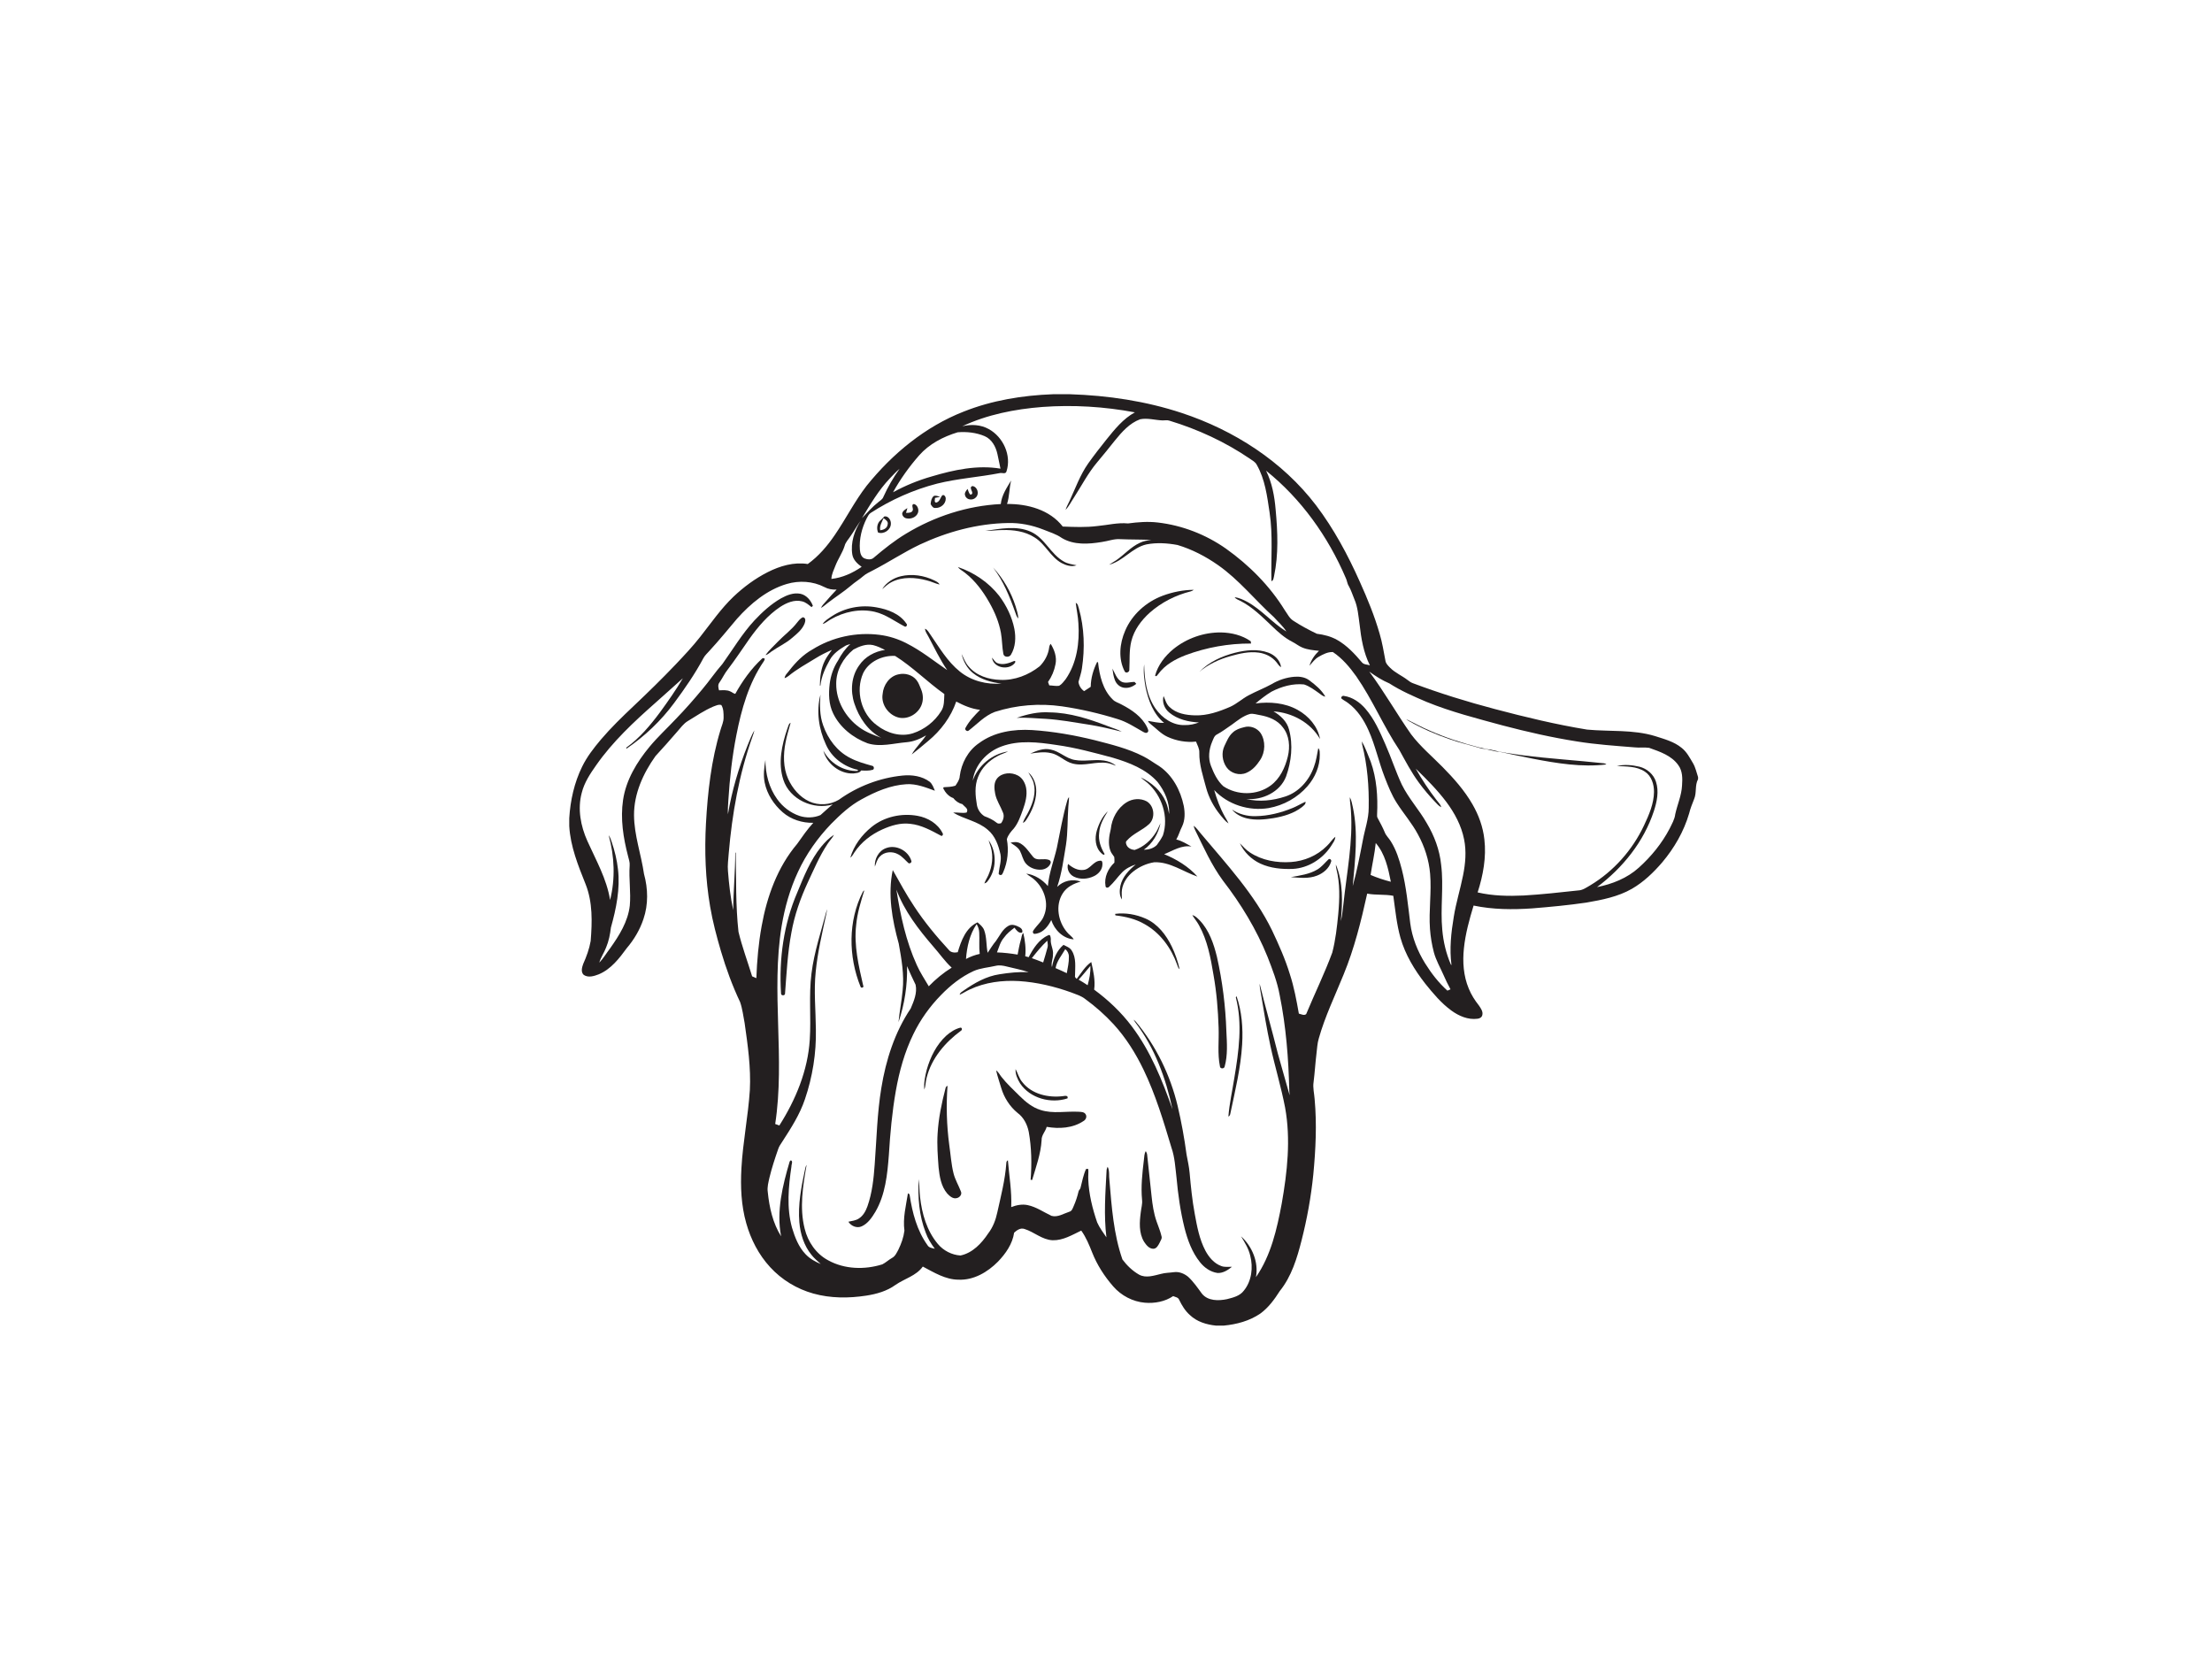 <?xml version="1.0" encoding="utf-8"?>
<!-- Generator: Adobe Illustrator 17.0.0, SVG Export Plug-In . SVG Version: 6.00 Build 0)  -->
<!DOCTYPE svg PUBLIC "-//W3C//DTD SVG 1.1//EN" "http://www.w3.org/Graphics/SVG/1.1/DTD/svg11.dtd">
<svg version="1.1" id="Layer_1" xmlns="http://www.w3.org/2000/svg" xmlns:xlink="http://www.w3.org/1999/xlink" x="0px" y="0px"
	 width="800px" height="600px" viewBox="0 0 800 600" enable-background="new 0 0 800 600" xml:space="preserve">
<g id="_x23_231f20ff">
	<path fill="#231F20" d="M380.793,142.58h6.232c13.682,0.441,27.378,2.483,40.401,6.784c18.86,6.238,36.402,17.469,48.529,33.371
		c6.434,8.495,11.503,17.94,15.838,27.655c2.759,6.12,5.325,12.349,7.171,18.813c0.953,3.18,1.469,6.467,2.092,9.725
		c0.138,1.071,0.977,1.836,1.691,2.573c1.829,1.846,4.278,2.853,6.316,4.426c0.586,0.448,1.186,0.893,1.886,1.149
		c9.721,3.658,19.658,6.72,29.699,9.368c11.018,2.914,22.11,5.592,33.361,7.427c8.189,0.765,16.626-0.081,24.593,2.355
		c3.318,1.078,6.834,1.977,9.583,4.248c1.859,1.452,2.947,3.591,4.126,5.578c0.903,1.543,1.253,3.308,1.816,4.985v0.761
		c-1.223,2.243-0.438,4.881-1.425,7.192c-0.667,1.718-1.381,3.422-1.809,5.221c-1.91,6.504-5.366,12.5-9.725,17.667
		c-3.163,3.688-6.733,7.117-10.961,9.566c-5.029,2.887-10.823,4.012-16.471,4.989c-6.481,0.947-13.009,1.566-19.537,2.092
		c-7.09,0.495-14.279,0.448-21.258-1.017c-1.533,5.056-2.951,10.183-3.496,15.451c-0.519,4.894-0.172,9.987,1.745,14.565
		c0.899,2.227,2.2,4.261,3.688,6.137c0.691,1.031,1.6,2.247,1.192,3.56c-0.212,0.771-1.011,1.165-1.752,1.226
		c-3.389,0.435-6.696-0.997-9.384-2.951c-3.682-2.678-6.626-6.201-9.455-9.725c-3.907-4.992-7.276-10.536-9.004-16.674
		c-1.378-4.938-1.849-10.061-2.57-15.117c-3.122-0.606-6.316-0.185-9.442-0.792c-2.196,9.937-4.655,19.87-8.546,29.302
		c-3.092,7.653-6.723,15.121-8.963,23.09c-0.536,1.765-0.6,3.621-0.829,5.44c-0.418,3.429-0.616,6.882-1.048,10.311
		c-0.327,2.085,0.243,4.153,0.381,6.228c0.825,9.068,0.381,18.203-0.488,27.247c-0.815,8.03-2.25,15.993-4.244,23.811
		c-1.637,6.447-3.635,13.049-7.879,18.307c-1.937,3.032-4.099,6.013-7.043,8.148c-3.87,2.654-8.579,3.911-13.211,4.349h-2.846
		c-3.405-0.35-6.892-1.401-9.411-3.823c-1.731-1.516-2.91-3.513-3.904-5.558c-0.347-0.872-1.401-0.943-2.146-1.287
		c-2.974,2.011-6.68,2.685-10.213,2.392c-4.392-0.371-8.559-2.57-11.446-5.881c-3.183-3.645-5.851-7.771-7.629-12.281
		c-1.091-2.745-2.213-5.511-3.951-7.922c-3.277,1.556-6.582,3.597-10.344,3.49c-3.803-0.155-6.683-2.998-10.186-4.079
		c-1.435-0.502-2.739,0.428-3.746,1.341c-0.589,4.072-3.055,7.582-5.848,10.482c-3.736,3.783-8.771,6.757-14.248,6.518
		c-4.749-0.013-8.872-2.611-12.931-4.743c-2.395,3.368-6.642,4.369-9.893,6.639c-3.085,2.237-6.834,3.298-10.553,3.87
		c-6.343,0.977-12.928,0.987-19.143-0.751c-5.959-1.651-11.442-4.982-15.623-9.543c-4.143-4.49-7.01-10.061-8.653-15.922
		c-1.829-6.43-2.109-13.191-1.741-19.83c0.522-9.489,2.435-18.836,3.055-28.315c0.411-8.118-0.755-16.202-1.893-24.215
		c-0.495-2.54-0.785-5.147-1.637-7.596c-2.806-5.925-5.059-12.103-6.922-18.388c-1.556-5.309-2.988-10.668-3.914-16.128
		c-1.708-9.917-2.061-20.032-1.512-30.066c0.633-11.382,1.903-22.824,5.238-33.765c0.428-1.523,1.179-2.988,1.142-4.601
		c0-1.509-0.003-3.139-0.812-4.47c-1.021-0.33-2.038,0.256-2.981,0.579c-3.19,1.378-6.083,3.338-9.037,5.144
		c-1.674,0.96-2.755,2.597-4.025,3.998c-2.536,2.964-5.147,5.868-7.781,8.744c-4.44,6.228-7.805,13.608-7.757,21.389
		c0.054,7.235,2.573,14.124,3.608,21.228c1.469,5.312,1.603,11.058-0.199,16.31c-1.28,3.867-3.395,7.424-6.029,10.523
		c-2.732,3.736-5.74,7.643-10.142,9.475c-1.688,0.653-3.783,1.32-5.423,0.209c-1.115-1.014-0.653-2.705-0.209-3.934
		c1.192-2.674,2.22-5.457,2.718-8.347c0.549-6.848,0.751-13.999-1.826-20.5c-2.705-6.767-5.504-13.672-5.922-21.036v-2.867
		c0.391-6.417,1.812-12.834,4.655-18.621c1.741-3.581,4.21-6.74,6.757-9.775c3.655-4.305,7.724-8.236,11.82-12.113
		c5.191-4.911,10.311-9.9,15.239-15.074c3.062-3.244,6.137-6.484,8.886-9.997c3.904-4.938,7.485-10.176,12.056-14.541
		c3.688-3.49,7.815-6.548,12.345-8.849c4.443-2.247,9.492-3.746,14.504-2.944c3.917-2.819,7.087-6.541,9.785-10.513
		c3.995-5.827,7.171-12.197,11.506-17.795c9.3-11.557,21.164-21.362,35.065-26.809C358.757,144.79,369.791,142.988,380.793,142.58
		 M348.011,154.171c3.2-0.795,6.723-0.603,9.637,1.034c5.164,2.86,8.222,9.489,6.383,15.208c-0.286,1.246-1.624,0.458-2.472,0.694
		c-7.515,1.455-15.202,1.95-22.642,3.803c-8.532,2.2-16.68,5.827-24.067,10.624c-0.704,0.472-1.031,1.293-1.432,2.001
		c-1.735,3.476-2.732,7.407-2.425,11.304c0.104,1.179,0.448,2.59,1.644,3.112c1.091,0.455,2.563,0.589,3.459-0.327
		c3.678-3.119,7.461-6.141,11.604-8.623c10.324-6.252,22.174-10.102,34.25-10.705c0.31-3.16,2.149-5.874,3.746-8.525
		c-0.711,2.799-0.586,5.75-1.485,8.505c7.384-0.088,15.447,2.082,20.15,8.158c4.16,0.165,8.337,0.337,12.483-0.182
		c3.709-0.33,7.384-1.307,11.133-0.943c3.557-0.478,7.168-0.761,10.752-0.337c8.842,1.024,17.394,4.345,24.67,9.462
		c8.394,5.976,15.821,13.44,21.248,22.231c0.973,1.344,1.691,2.984,3.166,3.874c2.685,1.755,5.534,3.261,8.414,4.665
		c2.543,0.323,5.09,0.943,7.343,2.216c3.56,2.004,6.376,5.046,8.99,8.131c0.687,0.856,1.92,0.748,2.883,1.071
		c-2.314-4.615-3.17-9.778-3.732-14.858c-0.435-3.065-0.643-6.235-1.903-9.101c-0.66-1.566-1.149-3.213-1.991-4.696
		c-0.593-0.896-0.62-2.008-1.105-2.951c-6.376-14.932-16.104-28.598-28.817-38.784c2.169,4.379,3.062,9.256,3.463,14.093
		c0.744,8.013,1.098,16.192-0.586,24.114c-0.178,0.65-0.168,1.502-0.94,1.755c-0.195-8.273,0.589-16.599-0.66-24.822
		c-0.879-5.885-1.634-12.008-4.638-17.26c-0.509-1.041-1.587-1.563-2.486-2.206c-8.913-6.07-18.806-10.644-29.12-13.767
		c-0.805-0.276-1.651-0.061-2.472-0.088c-2.691-0.098-5.4-0.953-8.088-0.421c-3.86,1.411-6.653,4.628-9.179,7.73
		c-2.058,2.648-4.211,5.221-6.353,7.801c-3.314,3.924-5.669,8.519-8.441,12.817c-1.004,1.485-1.782,3.143-3.018,4.456
		c0.31-1.112,0.916-2.102,1.388-3.146c2.149-4.621,3.86-9.502,6.818-13.699c2.099-2.941,4.312-5.797,6.572-8.61
		c2.981-3.695,6.053-7.538,10.297-9.849c-11.018-2.068-22.302-2.769-33.485-1.944C367.039,147.966,357.069,149.92,348.011,154.171
		 M332.412,164.697c-3.591,4.103-6.794,8.569-9.435,13.342c4.433-2.425,9.128-4.352,13.992-5.73
		c8.013-2.381,16.495-4.224,24.866-2.816c-0.408-1.755-0.68-3.54-1.108-5.292c-0.583-2.641-2.008-5.332-4.601-6.457
		c-3.052-1.3-6.477-1.667-9.765-1.401C341.133,157.92,336.067,160.55,332.412,164.697 M321.842,173.003
		c-4.069,4.271-7.084,9.388-10.112,14.41c1.92-1.991,3.739-4.103,5.932-5.81c0.674-0.566,1.526-1.021,1.826-1.907
		c1.61-3.571,3.584-6.976,5.858-10.166C324.092,170.598,322.974,171.811,321.842,173.003 M307.651,193.827
		c-0.748,1.203-1.846,2.223-2.193,3.635c-0.795,2.489-2.344,4.638-3.291,7.067c-0.6,1.573-1.428,3.133-1.485,4.847
		c3.968-0.424,7.683-2.136,10.947-4.372c-1.546-1.112-3.062-2.506-3.385-4.487c-0.664-4.248,0.761-8.579,3.015-12.153
		C309.938,190.105,308.918,192.048,307.651,193.827 M332.651,196.959c-5.831,2.786-11.23,6.37-16.967,9.337
		c-1.213,0.637-2.496,1.182-3.527,2.109c-1.391,1.219-3.001,2.159-4.386,3.385c-2.624,2.237-5.558,4.076-8.283,6.181
		c-0.849,0.643-1.63,1.381-2.563,1.907c0.36-0.933,1.128-1.6,1.758-2.344c1.27-1.459,2.553-2.907,3.897-4.301
		c-1.536,0.074-3.089-0.179-4.446-0.926c-4.16-2.136-9.125-2.425-13.581-1.108c-7.185,2.122-13.123,7.107-18.028,12.611
		c-3.274,3.891-6.501,7.825-9.944,11.57c-0.741,0.842-1.607,1.597-2.152,2.594c-3.055,5.72-6.754,11.065-10.614,16.269
		c-4.756,6.454-10.658,12.025-17.273,16.552c-0.007-0.101-0.02-0.303-0.03-0.404c4.82-3.453,8.664-8.054,12.18-12.776
		c2.914-4.002,5.77-8.057,8.28-12.325c-3.338,2.944-6.602,5.982-9.957,8.913c-7.757,6.861-15.417,13.992-21.383,22.521
		c-2.173,3.085-4.322,6.306-5.238,10.018c-1.566,5.807-0.394,12.005,2.031,17.405c3.116,6.949,7.013,13.72,8.216,21.346
		c1.94-7.663,1.6-15.811-0.502-23.404c0.559,0.748,0.825,1.654,1.125,2.526c1.071,3.153,1.856,6.41,2.23,9.721
		c0.842,7.131-0.633,14.282-2.55,21.12c-0.29,2.466-0.775,4.925-1.745,7.225c-0.697,1.876-1.91,3.523-2.456,5.464
		c1.509-1.56,2.597-3.463,3.914-5.174c3.288-4.635,6.471-9.684,7.117-15.454c0.441-4.82-0.391-9.654-0.047-14.477
		c0.115-1.176-0.32-2.29-0.586-3.412c-1.721-6.602-2.819-13.521-1.799-20.332c1.071-7.232,4.992-13.689,9.586-19.237
		c2.957-3.564,6.376-6.703,9.539-10.078c3.328-3.426,6.481-7.016,9.529-10.695c2.533-2.974,4.699-6.238,7.286-9.165
		c3.789-5.288,7.128-10.937,11.564-15.73c2.846-3.035,5.962-5.885,9.583-7.97c2.125-1.176,4.588-2.179,7.057-1.671
		c2.179,0.458,3.749,2.355,4.504,4.355c-0.121,0.118-0.364,0.354-0.485,0.472c-1.044-0.835-2.082-1.779-3.426-2.088
		c-2.786-0.724-5.602,0.515-7.909,2.004c-4.483,2.991-8.01,7.178-11.122,11.53c-2.594,3.685-5.063,7.464-7.801,11.052
		c-1.189,1.462-1.947,3.2-3.032,4.733c-0.664,0.815-0.438,1.93-0.165,2.856c1.351-0.017,2.789-0.222,4.056,0.391
		c0.63,0.236,1.142,0.781,1.816,0.889c2.604-4.665,5.736-9.091,9.671-12.733c0.276-0.357,0.707-0.155,1.011,0.047
		c-0.054,0.337-0.179,0.643-0.374,0.923c-5.443,7.902-8.071,17.324-9.9,26.637c-1.539,7.798-2.422,15.714-2.914,23.643
		c-0.098,1.674-0.246,3.348-0.148,5.026c1.438-8.532,3.911-16.886,7.104-24.923c0.775-1.816,1.435-3.692,2.435-5.396
		c-0.138,0.812-0.431,1.587-0.707,2.361c-4.803,13.541-7.333,27.789-8.542,42.078c-0.141,2.139-0.482,4.281-0.28,6.427
		c0.374,4.736,0.899,9.475,1.9,14.124c0.04-6.929,0.738-13.837,0.738-20.766l0.168-0.03c0.202,9.546-0.051,19.122,1,28.628
		c1.314,5.46,3.291,10.742,4.935,16.111c0.512,0.212,1.021,0.435,1.529,0.664c0.226-6.309,0.781-12.618,1.913-18.833
		c1.913-10.701,5.743-21.349,12.847-29.733c1.856-2.604,3.655-5.265,5.837-7.619c-3.985,0.091-8.044-1.189-11.072-3.816
		c-3.193-2.786-5.659-6.528-6.511-10.712c-0.556-2.715-0.195-5.507,0.259-8.209c0,4.995,1.293,10.061,4.241,14.147
		c1.977,2.789,4.827,4.985,8.071,6.087c2.452,0.798,5.234,0.734,7.602-0.293c1.492-1.277,2.883-2.671,4.45-3.864
		c-7.01,2.125-15.582-1.785-17.876-8.906c-1.987-6.056-0.569-12.594,1.438-18.455c0.344-0.738,0.384-1.765,1.196-2.166
		c-0.63,2.375-1.415,4.712-1.843,7.138c-0.849,4.359-0.889,9.054,0.95,13.177c1.563,3.439,4.173,6.548,7.656,8.145
		c3.365,1.566,7.478,1.277,10.654-0.603c6.764-4.847,14.794-7.943,23.08-8.765c3.382-0.333,7.02,0.175,9.802,2.253
		c0.97,0.825,1.391,2.099,1.873,3.24c-3.304-1.196-6.703-2.58-10.29-2.361c-5.773,0.344-11.203,2.688-16.205,5.453
		c-4.18,2.247-7.683,5.521-11.001,8.869c-4.908,5.1-9.054,10.967-12.025,17.401c-2.887,6.201-4.77,12.84-5.901,19.577
		c-3.894,23.714,1.304,47.848-2.331,71.582c0.495,0.185,0.994,0.374,1.499,0.549c5.932-9.32,10.317-19.917,11.005-31.04
		c0.522-7.97-0.394-15.986,0.62-23.929c0.977-7.953,3.604-15.559,5.618-23.279c-0.047,0.569-0.128,1.138-0.249,1.701
		c-1.489,6.919-3.143,13.831-3.837,20.891c-0.724,6.959,0.003,13.949,0.057,20.921c0.178,8.549-1.199,17.132-3.955,25.226
		c-1.863,5.558-5.063,10.509-8.222,15.4c-0.559,0.849-1.162,1.691-1.469,2.674c-1.169,3.375-2.297,6.77-3.133,10.247
		c-0.374,1.715-0.886,3.463-0.62,5.238c0.559,5.568,1.816,11.247,4.827,16.04c-1.779-9.118,0.539-18.368,3.102-27.095
		c0.101-0.104,0.303-0.31,0.404-0.414c0.899,0.323,0.182,1.529,0.229,2.227c-1.071,7.309-1.805,14.922,0.202,22.144
		c1.037,3.439,2.365,6.942,4.891,9.583c1.516,1.62,3.486,2.722,5.517,3.564c-1.162-1.064-2.392-2.065-3.362-3.314
		c-2.708-3.311-4.032-7.555-4.386-11.773c-0.542-6.353,0.67-12.679,1.994-18.863c0.165-0.653,0.243-1.351,0.63-1.917
		c-1.337,7.582-2.631,15.488-0.704,23.09c1.149,4.736,4.13,9.105,8.485,11.422c5.932,3.288,13.218,3.473,19.604,1.472
		c1.236-0.616,2.25-1.61,3.456-2.29c1.206-0.613,1.745-1.913,2.358-3.035c1.054-2.166,1.883-4.483,2.179-6.878
		c-0.623-4.544,0.569-9.037,1.267-13.497c0.29,0.131,0.627,0.31,0.63,0.687c0.95,6.326,2.644,12.773,6.417,18.045
		c0.532,0.984,1.698,1.081,2.674,1.327c-1.347-1.795-2.547-3.719-3.298-5.844c-2.388-6.134-2.934-12.827-2.483-19.345
		c0.263,2.142,0.158,4.318,0.441,6.464c0.674,6.046,2.445,12.231,6.42,16.967c2.018,2.425,5.049,3.998,8.192,4.194
		c4.386-0.896,7.663-4.416,10.048-8.003c1.698-2.21,2.701-4.864,3.277-7.572c1.293-5.861,2.819-11.709,3.257-17.714
		c-0.007-0.468,0.115-0.92,0.573-1.142c0.455,5.635,1.455,11.257,1.206,16.93c1.873-0.728,3.931-1.142,5.928-0.724
		c3.139,0.65,5.794,2.553,8.65,3.891c2.24,0.616,4.345-0.812,6.41-1.482c1.007-0.229,1.246-1.31,1.63-2.119
		c0.734-1.667,1.3-3.399,1.718-5.171c0.081-0.549,0.637-0.852,0.728-1.391c0.593-2.28,1.024-4.655,2.001-6.801
		c0.199,0,0.6,0,0.798,0c0.128,1.256-0.074,2.523,0.003,3.786c0.202,5.319,1.502,10.536,3.22,15.549
		c0.856,1.944,2.166,3.648,3.345,5.403c-0.973-7.966-0.384-15.997,0.047-23.976c0.003-0.549,0.138-1.061,0.404-1.539
		c0.765,1.506,0.384,3.277,0.637,4.904c0.808,9.624,1.502,19.426,4.702,28.611c1.61,2.163,3.621,4.109,5.972,5.46
		c2.523,1.415,5.453,0.347,8.05-0.263c1.489-0.408,3.042-0.384,4.561-0.603c1.856-0.269,3.746,0.488,5.167,1.657
		c1.94,1.785,3.432,3.981,4.982,6.097c2.149,2.685,6.006,2.648,9.078,2.001c2.2-0.556,4.682-1.155,6.1-3.082
		c2.843-3.473,3.405-8.374,2.314-12.625c-0.579-2.563-1.991-4.793-3.325-7.01c4.022,3.638,6.393,9.327,5.389,14.757
		c5.443-7.855,7.582-17.351,9.317-26.594c2.018-11.426,3.318-23.202,1.229-34.715c-1.438-7.488-3.678-14.791-5.295-22.235
		c-1.344-6.198-2.365-12.46-3.412-18.711c-0.216-1.283-0.505-2.56-0.502-3.864c2.075,8.451,4.477,16.822,6.585,25.266
		c1.432,5.032,2.813,10.085,4.268,15.104c-0.054-0.556-0.118-1.095-0.131-1.64c-0.273-11.611-1.169-23.249-3.483-34.647
		c-0.866-4.763-2.624-9.3-4.379-13.794c-4.008-9.93-9.62-19.159-16.162-27.617c-4.13-5.622-6.973-12.025-10.034-18.253
		c-0.243-0.488-0.408-1.014-0.539-1.536c1.145,0.785,1.866,2.004,2.782,3.021c9.25,11.015,19.21,21.743,25.573,34.789
		c2.452,5.184,4.8,10.449,6.471,15.943c1.506,4.618,2.385,9.405,3.227,14.178c0.825,0.199,1.944,0.815,2.654,0.162
		c3.082-7.431,6.639-14.669,9.428-22.218c1.196-4.571,1.714-9.28,2.169-13.969c0.495-5.443,0.667-11.021-0.687-16.36
		c-0.125-0.509-0.179-1.031-0.179-1.546c2.678,6.45,2.445,13.662,1.789,20.487c0.563-2.061,0.65-4.217,0.963-6.326
		c1.182-11.197,3.496-22.383,2.695-33.694c-0.074-1.607-0.414-3.197-0.391-4.807c0.616,1.132,0.812,2.422,1.098,3.665
		c1.987,9.394,0.805,19.031-0.051,28.48c1.516-5.447,2.577-10.998,3.651-16.542c0.704-3.928,2.142-7.741,2.125-11.776
		c0.148-7.666-0.478-15.397-2.361-22.848c-0.027-0.29-0.077-0.872-0.104-1.165c1.28,2.344,2.2,4.877,3.2,7.35
		c2.152,6.073,2.611,12.625,2.301,19.018c-0.024,0.448-0.051,0.933,0.199,1.341c0.886,1.667,1.799,3.328,2.533,5.076
		c0.455,1.29,1.533,2.196,2.223,3.348c1.95,3.079,3.062,6.595,3.971,10.095c1.64,6.407,2.247,13.009,3.065,19.554
		c0.674,5.154,2.641,10.082,5.373,14.487c2.257,3.614,4.884,7.033,8.071,9.876c0.367-0.165,0.741-0.327,1.118-0.478
		c-0.936-1.708-1.779-3.463-2.557-5.245c-1.179-2.695-2.691-5.265-3.456-8.121c-0.731-2.782-1.203-5.632-1.415-8.498
		c-0.478-6.629,0.623-13.268,0.054-19.894c-0.414-5.005-1.994-9.88-4.403-14.275c-2.142-4.029-5.167-7.481-7.619-11.311
		c-1.893-2.92-3.17-6.178-4.423-9.408c-2.163-5.571-3.385-11.476-5.841-16.936c-1.677-3.759-4.002-7.35-7.343-9.829
		c-0.755-0.589-1.63-1.004-2.378-1.597c-0.458-0.515,0.347-1.219,0.886-0.987c3.035,0.428,5.672,2.287,7.656,4.547
		c3.288,3.766,5.292,8.414,7.279,12.945c2.125,4.797,3.722,9.809,5.945,14.562c2.456,4.979,6.262,9.108,9.007,13.911
		c2.749,4.595,4.675,9.718,5.214,15.063c0.997,7.828-0.337,15.72,0.418,23.562c0.377,4.325,1.391,8.603,3.126,12.588
		c0.05,0.034,0.152,0.104,0.202,0.138c-0.775-5.817-0.135-11.722,0.832-17.479c0.815-5.053,2.358-9.944,3.355-14.956
		c0.856-4.261,1.246-8.694,0.377-12.985c-0.98-4.995-3.439-9.586-6.477-13.629c-3.271-4.338-7.128-8.189-11.011-11.975
		c2.227,3.968,4.746,7.774,7.532,11.375c0.596,0.829,1.442,1.536,1.688,2.573c-0.93-0.448-1.576-1.267-2.277-1.991
		c-2.082-2.193-4.052-4.493-5.834-6.936c-2.728-3.699-4.844-7.791-7.067-11.796c-5.713-8.552-9.671-18.149-15.549-26.6
		c-2.365-3.315-5.053-6.514-8.461-8.792c-1.839-0.088-3.581,0.822-5.14,1.718c-1.381,0.771-2.287,2.088-3.338,3.224
		c0.62-2.078,1.89-3.904,3.453-5.389c-2.041-0.216-4.13-0.384-6.04-1.189c-1.304-0.532-2.385-1.469-3.645-2.082
		c-2.813-1.435-5.164-3.577-7.417-5.75c-3.473-3.294-6.919-6.76-11.213-8.98c-0.751-0.421-1.667-0.633-2.186-1.371
		c1.624,0.182,3.119,0.909,4.551,1.657c5.234,2.867,9.085,7.626,14.154,10.732c-1.216-1.954-2.995-3.483-4.514-5.194
		c-6.831-6.181-12.625-13.527-20.22-18.839c-4.477-3.133-9.401-5.696-14.642-7.259c-3.675-0.68-7.498-0.93-11.183-0.222
		c-5.187,1.128-8.451,6.053-13.554,7.363c0.822-0.593,1.741-1.034,2.57-1.62c2.904-2.004,5.265-4.79,8.512-6.289
		c1.304-0.637,2.745-0.893,4.177-1.061c-3.709-0.182-7.424-0.104-11.136-0.273c-2.317-0.205-4.514,0.724-6.781,1.021
		c-4.786,0.792-10.092,1.155-14.423-1.438c-2.034-1.445-4.456-2.136-6.74-3.069c-4.062-1.597-8.414-2.472-12.79-2.358
		C353.488,189.343,342.615,192.301,332.651,196.959 M495.221,242.901c5.423,7.296,9.91,15.229,15.124,22.666
		c3.308,4.396,7.552,7.936,11.389,11.843c4.045,4.103,7.916,8.455,10.799,13.47c2.247,3.88,3.81,8.185,4.308,12.655
		c0.765,6.491-0.455,13.046-2.435,19.217c5.464,1.273,11.129,1.378,16.711,1.115c6.555-0.381,13.083-1.115,19.607-1.822
		c1.667-0.04,3.035-1.078,4.426-1.866c8.441-5.069,15.242-12.746,19.429-21.645c1.795-3.813,3.554-7.828,3.614-12.116
		c0.024-2.755-0.896-5.794-3.325-7.357c-2.978-1.984-6.693-1.822-10.109-2.011c2.654-0.64,5.507-0.391,8.148,0.236
		c2.742,0.687,5.144,2.728,6.002,5.46c1.135,3.466,0.344,7.195-0.751,10.567c-3.634,11.099-11.281,20.591-20.567,27.527
		c5.474-1.095,10.907-3.234,15.09-7.023c4.487-4.032,8.367-8.785,11.166-14.141c0.805-1.684,1.816-3.335,2.031-5.224
		c0.761-3.476,2.294-6.801,2.459-10.398c0.182-2.489,0.206-5.221-1.351-7.323c-2.452-3.496-6.703-4.894-10.543-6.265
		c-1.718-0.246-3.473,0.02-5.201-0.168c-6.983-0.563-13.982-1.031-20.901-2.142c-9.085-1.428-18.058-3.473-26.944-5.807
		c-9.246-2.52-18.573-4.874-27.463-8.502c-4.608-1.96-9.226-3.968-13.45-6.683C499.882,246.064,497.508,244.541,495.221,242.901
		 M497.555,304.886c-0.391,3.887-1.283,7.697-1.859,11.554c2.371,1.014,4.824,1.826,7.323,2.459
		C502.045,313.981,500.916,308.787,497.555,304.886z"/>
	<path fill="#231F20" d="M350.996,178.905c1.856-0.408-1.051-2.54,0.697-3.119c1.805,0.232,2.58,2.809,1.29,4.052
		c-1.024,1.233-3.375,1.081-3.897-0.549c-0.441-0.953,0.303-1.775,0.849-2.469C350.245,177.52,350.356,178.403,350.996,178.905z"/>
	<path fill="#231F20" d="M337.667,179.42c0.755-0.384,1.593,0.088,2.355,0.269c-0.62,0.131-1.24,0.259-1.859,0.384
		c-0.013,0.546-0.397,1.644,0.418,1.694c1.223-0.263,1.479-1.634,2.099-2.52c0.697-0.653,1.371,0.401,1.357,1.054
		c0.064,1.984-1.893,3.523-3.789,3.412c-0.842,0.074-1.293-0.768-1.664-1.378C336.653,181.306,336.865,180.148,337.667,179.42z"/>
	<path fill="#231F20" d="M330.152,184.392c0.104-0.667-0.677-1.964,0.377-2.115c1.324,0.34,1.917,2.065,1.432,3.257
		c-0.63,1.58-2.567,2.284-4.147,1.927c-0.822-0.148-1.526-0.909-1.526-1.755c0.199-0.957,1.128-1.465,1.886-1.95
		c-0.165,0.576-0.34,1.149-0.499,1.728C328.552,185.5,329.967,185.5,330.152,184.392z"/>
	<path fill="#231F20" d="M319.821,186.777c1.421-0.28,2.445,1.334,2.378,2.611c0,2.257-2.533,3.941-4.628,3.21
		c-0.616-1.469-0.377-3.392,0.899-4.44C318.976,187.75,319.387,187.255,319.821,186.777 M319.538,187.417
		c-0.583,1.401-1.489,2.769-1.196,4.365c1.159-0.135,2.503-0.694,2.668-2.004C321.391,188.639,320.33,187.956,319.538,187.417z"/>
	<path fill="#231F20" d="M356.355,191.994c5.396-0.751,11.207-2.001,16.404,0.296c5.117,2.27,7.192,8.152,12.012,10.813
		c1.398,0.815,3.015,1.021,4.574,1.334c-1.772,0.684-3.786,0.044-5.4-0.798c-4.062-2.233-5.888-6.929-9.832-9.304
		c-3.429-2.203-7.623-2.742-11.618-2.637C360.444,191.701,358.406,192.045,356.355,191.994z"/>
	<path fill="#231F20" d="M346.421,205.067c5.821,1.95,11.153,5.578,14.952,10.422c2.641,3.544,4.638,7.633,5.494,11.985
		c0.583,3.096,0.428,6.491-1.216,9.256c-0.525,1.085-2.52,1.081-2.765-0.202c-0.492-2.526-0.428-5.127-0.886-7.656
		c-0.701-3.847-2.23-7.498-4.15-10.887c-2.317-4.136-5.218-8.037-9-10.944C348.035,206.388,347.041,205.936,346.421,205.067z"/>
	<path fill="#231F20" d="M359.151,205.232c3.695,4.025,6.501,8.869,8.165,14.073c0.438,1.421,0.883,2.856,0.984,4.349
		c-0.664-0.559-0.835-1.432-1.128-2.203C365.17,215.752,362.846,210.069,359.151,205.232z"/>
	<path fill="#231F20" d="M325.797,208.402c4.045-0.973,8.391-0.293,12.109,1.512c0.707,0.377,1.546,0.691,1.883,1.489
		c-1.573-0.364-3.015-1.128-4.584-1.496c-4.113-1.108-8.728-1.395-12.642,0.549c-1.344,0.627-2.378,1.708-3.53,2.611
		C320.556,210.689,323.068,209.049,325.797,208.402z"/>
	<path fill="#231F20" d="M420.503,215.449c3.587-1.331,7.414-2.102,11.244-2.132c-0.347,0.263-0.724,0.475-1.149,0.573
		c-5.406,1.361-10.536,3.948-14.72,7.646c-3.085,2.759-5.703,6.248-6.71,10.324c-0.849,3.395-0.542,6.919-0.728,10.381
		c0.074,0.832-1.223,1.401-1.661,0.613c-2.402-4.554-1.856-10.139,0.148-14.737C409.421,222.229,414.554,217.672,420.503,215.449z"
		/>
	<path fill="#231F20" d="M389.059,218.025c0.822,0.36,0.869,1.31,1.132,2.041c1.974,7,2.193,14.434,1.112,21.605
		c-0.219,1.704-0.849,3.311-1.26,4.968c0.172,1.341,0.93,2.563,2.048,3.321c0.795-0.519,1.58-1.054,2.381-1.566
		c0.037-3.123,0.943-6.225,2.331-8.997l0.32,0.165c0.539,4.776,1.708,9.91,5.275,13.383c0.845,0.94,2.132,1.233,3.203,1.843
		c3.682,1.907,7.397,4.396,9.266,8.236c0.199,0.552,0.728,1.27,0.192,1.802c-0.573,0.512-1.223,0.064-1.765-0.219
		c-2.941-1.657-5.797-3.567-9.061-4.53c-6.578-2.058-13.322-3.621-20.143-4.618c-8.121-1.165-16.485-0.499-24.296,2.008
		c-3.678,1.384-6.376,4.389-9.428,6.733c-0.583,0.576-1.671-0.337-1.155-1c1.327-2.466,3.304-4.487,5.248-6.474
		c-3.069-0.34-5.925-1.57-8.626-2.995c-1.923,5.612-5.595,10.513-10.152,14.265c-1.981,1.63-3.921,3.318-5.952,4.881
		c1.408-2.523,3.614-4.514,5.211-6.925c-2.173,1.283-4.561,2.284-7.101,2.486c-4.669,0.381-9.475,1.849-14.093,0.377
		c-5.241-1.967-9.997-5.733-12.443-10.846c-1.597-3.288-1.657-7.064-1.236-10.624c0.371-3.001,1.357-5.942,3.035-8.468
		c1.142-2.213,2.59-4.264,4.44-5.942c-0.633,0.195-1.297,0.32-1.866,0.667c-2.129,1.283-4.285,2.755-5.524,4.978
		c-1.63,2.91-3.099,6.036-3.439,9.394l-0.195-0.02c0.034-3.075,0.404-6.242,1.802-9.024c0.677-1.401,1.674-2.604,2.54-3.884
		c-2.038,0.883-4.032,1.866-5.918,3.042c-3.294,2.028-6.713,3.894-9.718,6.349c-0.441,0.364-0.93,0.66-1.475,0.839
		c0.131-1.172,1.122-1.927,1.762-2.833c2.307-2.971,4.995-5.716,8.317-7.555c7.161-4.487,15.885-6.36,24.263-5.288
		c3.439,0.435,6.787,1.499,9.856,3.109c5.241,2.637,9.812,6.36,14.636,9.65c-2.661-3.83-4.632-8.071-6.834-12.167
		c-0.465-0.909-1.149-1.752-1.209-2.809c0.957,0.377,1.378,1.371,1.957,2.146c3.224,4.669,6.141,9.728,10.631,13.332
		c4.177,3.405,9.762,4.793,15.077,4.359c-3.651-0.414-7.39-1.435-10.297-3.783c-2.146-1.725-3.517-4.251-4.136-6.905
		c0.755,1.539,1.357,3.183,2.523,4.48c2.789,3.368,7.283,4.766,11.533,4.877c5.137,0.219,10.189-1.758,14.181-4.921
		c1.819-1.822,3.112-4.224,3.436-6.791c0.037-0.495,0.232-0.947,0.542-1.334c1.354,2.179,2.301,4.84,1.735,7.424
		c-0.428,2.287-1.354,4.477-2.695,6.38c0.155,0.408,0.307,0.815,0.458,1.229c1.182,0.02,2.375,0.337,3.554,0.148
		c0.987-0.542,1.661-1.516,2.361-2.375c4.062-5.854,5.086-13.258,4.611-20.227C389.891,222.933,389.348,220.494,389.059,218.025
		 M308.645,234.921c-3.685,3.008-6.275,7.559-6.218,12.406c-0.04,6.208,3.382,12.133,8.36,15.72
		c2.371,1.758,5.177,2.765,7.919,3.786c-4.83-2.52-8.047-7.343-9.714-12.413c-1.502-4.531-1.118-9.805,1.711-13.746
		c2.105-3.156,5.669-5.103,9.384-5.618c-1.391-0.697-2.809-1.384-4.328-1.748C313.283,232.772,310.794,233.769,308.645,234.921
		 M312.165,243.48c-2.843,6.434-0.711,14.706,5.012,18.853c3.601,2.819,8.529,4.278,12.999,2.867
		c4.18-1.364,7.869-4.237,10.186-7.98c1.233-1.819,1.048-4.116,1.172-6.208c-6.13-4.342-11.432-9.778-17.802-13.79
		C319.181,236.969,314.199,239.226,312.165,243.48z"/>
	<path fill="#231F20" d="M300.699,222.957c4.756-3.176,10.742-4.342,16.354-3.288c4.042,0.711,8.35,2.291,10.735,5.834
		c0.529,0.424,0.003,1.448-0.637,1.054c-3.55-1.849-6.838-4.369-10.806-5.295c-5.386-1.24-11.16-0.013-15.892,2.739
		c-0.994,0.532-1.819,1.378-2.924,1.681C298.284,224.476,299.564,223.758,300.699,222.957z"/>
	<path fill="#231F20" d="M288.306,225.129c0.603-0.724,1.192-1.549,2.105-1.893c1.162,0.205,0.866,1.549,0.559,2.338
		c-0.893,2.2-2.819,3.712-4.581,5.201c-2.25,1.944-4.995,3.163-7.41,4.874c-0.691,0.465-1.29,1.115-2.136,1.29
		c1.267-1.779,2.931-3.23,4.426-4.813C283.554,229.731,286.296,227.78,288.306,225.129z"/>
	<path fill="#231F20" d="M424.343,234.77c4.834-3.928,11.065-6.114,17.293-6.04c3.752,0.081,7.613,1.004,10.708,3.193
		c0.03,0.205,0.088,0.616,0.118,0.822c-8.04-0.057-16.081,1.384-23.616,4.184c-3.779,1.455-7.532,3.513-9.95,6.861
		c-0.296,0.283-0.677,1.155-1.138,0.549C418.792,240.526,421.328,237.256,424.343,234.77z"/>
	<path fill="#231F20" d="M446.534,236.11c3.961-1.007,8.28-1.523,12.197-0.061c2.284,0.819,4.288,2.762,4.588,5.255
		c-0.768-0.394-1.135-1.199-1.677-1.819c-1.576-1.957-3.978-3.139-6.45-3.463c-3.446-0.468-6.892,0.344-10.189,1.277
		c-4.045,1.132-7.946,2.907-11.17,5.632C437.223,239.408,441.862,237.336,446.534,236.11z"/>
	<path fill="#231F20" d="M358.77,237.828c0.64,0.717,1.081,1.708,2.055,2.038c2.024,0.765,4.157-0.067,6.036-0.842
		c0.748,0.088,0.118,0.829-0.128,1.085C364.351,242.507,359.211,241.459,358.77,237.828z"/>
	<path fill="#231F20" d="M413.803,240.27c0.104,5.517,0.872,11.335,4.093,15.98c2.378,3.432,6.326,6.168,10.641,5.982
		c1.741,0.057,3.453-0.344,5.076-0.943c-3.789-0.199-7.754-1.108-10.735-3.581c-1.745-1.411-2.664-3.783-2.061-5.986
		c0.633,1.337,0.963,2.88,2.102,3.921c2.429,2.398,6.033,3.005,9.317,3.075c4.403,0.131,8.633-1.347,12.621-3.065
		c2.435-1.075,4.386-2.957,6.733-4.187c2.722-1.455,5.622-2.56,8.33-4.045c2.523-1.523,5.403-2.452,8.344-2.671
		c1.839-0.125,3.82,0.165,5.312,1.337c2.2,1.634,4.372,3.436,5.746,5.848c-0.92-0.067-1.573-0.785-2.297-1.26
		c-1.701-1.192-3.409-2.486-5.4-3.139c-4.089-0.418-8.158,0.755-11.766,2.611c-2.051,1.24-3.944,2.718-5.77,4.264
		c5.14-0.68,10.607-0.243,15.205,2.321c3.975,2.183,7.316,5.996,8.114,10.546c-3.419-5.969-10.075-9.539-16.835-10.001
		c2.53,1.452,4.847,3.624,5.615,6.535c1.529,5.585,0.859,11.611-1.061,17.017c-2.169,5.645-8.573,8.63-14.376,8.138
		c4.648,1.145,9.61,0.579,14.12-0.906c4.955-1.62,8.664-5.915,10.344-10.755c0.815-2.163,1.125-4.46,1.56-6.713
		c0.664,0.6,0.488,1.546,0.546,2.348c0.051,4.184-1.711,8.246-4.429,11.378c-3.597,4.157-8.68,6.986-14.087,7.939
		c-7.09,1.165-14.74-1.253-19.675-6.528c0.943,3.288,2.125,6.525,3.796,9.519c0.475,0.849,1.014,1.664,1.378,2.57
		c-1.172-0.795-2.021-1.944-2.92-3.015c-2.388-2.941-4.231-6.349-5.204-10.018c-1.078-4.116-2.509-8.226-2.429-12.534
		c0.084-1.455-0.694-2.735-1.196-4.045c-3.523,0.377-7.144-0.266-10.358-1.748c-2.291-1.061-3.992-2.971-5.955-4.497
		c-0.445-0.333-0.849-0.724-1.068-1.243c1.933,0.313,3.857,0.795,5.834,0.728c-3.87-3.213-5.733-8.182-6.71-12.982
		C413.833,245.771,413.439,242.999,413.803,240.27 M452.135,258.194c-2.506,0.674-4.527,2.365-6.582,3.86
		c-1.792,1.209-3.503,2.54-5.413,3.56c-1.044,0.499-1.317,1.718-1.762,2.681c-1.149,2.722-1.502,5.875-0.424,8.677
		c1.037,2.675,2.304,5.41,4.466,7.367c5.043,3.382,12.2,3.395,17.122-0.243c3.385-2.483,5.238-6.501,6.215-10.479
		c0.862-3.544,0.573-7.599-1.775-10.533c-1.907-2.624-5.086-3.867-8.172-4.433C454.594,258.483,453.368,258.008,452.135,258.194z"/>
	<path fill="#231F20" d="M402.323,241.796c0.903,1.63,1.469,3.618,3.133,4.669c1.509,0.876,3.257,0.145,4.874,0.165
		c0.155,0.172,0.468,0.515,0.623,0.687c-1.28,1.075-3.005,1.735-4.679,1.371c-1.415-0.276-2.553-1.395-3.055-2.718
		C402.701,244.636,402.502,243.208,402.323,241.796z"/>
	<path fill="#231F20" d="M324.951,243.885c2.328-0.566,5.046,0.165,6.535,2.105c0.805,0.984,1.149,2.23,1.664,3.372
		c0.755,1.795,0.842,3.884,0.101,5.699c-1.246,3.052-4.706,5.13-7.99,4.514c-3.773-0.771-6.703-4.719-6.046-8.573
		C319.464,247.789,321.664,244.548,324.951,243.885z"/>
	<path fill="#231F20" d="M298.705,269.269c-2.584-5.575-3.554-12.059-1.974-18.051c-0.293,3.725-0.31,7.565,0.98,11.126
		c1.715,4.894,5.049,9.394,9.741,11.769c2.476,1.317,5.191,2.065,7.875,2.826c0.734,0.03,1.004,1.088,0.367,1.452
		c-1.374,0.421-2.833,0.317-4.248,0.263c-0.579,0.977-1.883,0.933-2.867,1.081c-4.914,0.192-9.6-3.581-10.809-8.283
		c2.365,4.52,7.306,7.603,12.456,7.36l0.024-0.404C305.287,277.36,300.746,273.968,298.705,269.269z"/>
	<path fill="#231F20" d="M367.7,259.632c3.823-1.361,7.875-2.274,11.958-1.991c7.242,0.098,14.201,2.365,20.898,4.938
		c1.704,0.711,3.533,1.142,5.15,2.051c-4.052-1-8.118-1.964-12.244-2.607c-5.019-0.792-10.031-1.704-15.107-2.038
		C374.804,259.841,371.257,259.413,367.7,259.632z"/>
	<path fill="#231F20" d="M508.586,260.093c2.829,1.368,5.575,2.924,8.482,4.14c5.767,2.55,11.779,4.514,17.886,6.08
		c1.357,0.226,2.661,0.721,4.049,0.781c3.877,1.027,7.865,1.539,11.83,2.078c9.624,1.229,19.318,1.809,28.961,2.856
		c0.431,0.01,0.852,0.145,1.179,0.448c-8.913,1.071-17.883-0.401-26.627-2.082c-4.002-0.819-8.013-1.603-11.998-2.496
		c-2.193-0.061-4.207-1.027-6.383-1.149c-3.931-1.172-7.953-2.065-11.823-3.453c-5.009-1.708-9.873-3.847-14.477-6.457
		C509.284,260.622,508.913,260.38,508.586,260.093z"/>
	<path fill="#231F20" d="M449.892,263.017c2.189-0.697,4.706,0.226,6.016,2.092c1.88,2.887,1.728,6.952-0.185,9.792
		c-1.236,1.913-2.833,3.722-4.978,4.618c-2.483,1.091-5.642,0.168-7.175-2.058c-1.522-2.206-1.896-5.245-0.728-7.69
		c0.825-1.688,1.516-3.533,2.957-4.813C446.914,263.883,448.413,263.364,449.892,263.017z"/>
	<path fill="#231F20" d="M354.01,268.811c5.487-4.099,12.594-5.184,19.284-4.776c7.616,0.499,15.165,1.829,22.572,3.648
		c5.979,1.549,12.066,3.008,17.593,5.844c1.977,0.984,3.746,2.321,5.639,3.456c4.918,3.274,7.862,8.829,9.031,14.508
		c0.455,2.449,0.488,5.1-0.603,7.394c-0.812,1.533-1.216,3.244-2.115,4.736c2.004,0.445,3.729,1.587,5.504,2.557
		c-3.56-0.643-6.717,1.509-9.883,2.749c4.487,1.849,8.792,4.45,12.039,8.094c-5.194-1.755-9.927-5.396-15.639-5.17
		c-2.762,0.438-5.406,1.624-7.596,3.362c-2.038,1.624-3.658,3.911-4.062,6.525c-0.205,1.182-0.013,2.378-0.007,3.57
		c-0.99-1.418-0.879-3.301-0.563-4.921c0.714-3.224,3.062-5.72,5.551-7.734c-1.832,0.596-3.611,1.492-4.965,2.887
		c-1.617,1.664-2.924,3.614-4.655,5.171c-0.354,0.448-1.277,0.465-1.304-0.243c-0.573-3.17,0.916-6.346,3.207-8.485
		c0.02-0.674,0.047-1.354-0.047-2.021c-0.468-0.798-1.159-1.472-1.438-2.371c-0.889-2.516-0.435-5.228,0.175-7.751
		c0.397-3.827,2.381-7.572,5.686-9.65c2.139-1.374,5.029-1.59,7.289-0.381c2.806,1.637,3.234,6.036,0.879,8.239
		c-2.486,2.294-5.878,3.436-8.101,6.036c-0.488,0.414-0.229,1.044-0.034,1.546c0.499,1.118,1.748,1.674,2.907,1.775
		c3.294-1.088,5.989-3.554,7.781-6.481c0.626-1.004,1-2.136,1.57-3.166c-0.788,3.759-2.853,7.309-6.019,9.549
		c1.704,0.02,3.466-0.472,4.699-1.698c0.822-1.098,1.587-2.25,2.2-3.476c2.193-6.717-0.371-14.413-5.598-19.011
		c-0.775-0.677-1.667-1.209-2.385-1.95c3.86,1.816,7.336,4.824,9.027,8.815c0.627,1.415,0.913,2.941,1.206,4.45
		c0.199-4.237-1.61-8.32-4.177-11.601c-4.18-4.706-10.27-7.033-16.158-8.785c-6.76-1.809-13.534-3.672-20.483-4.628
		c-6.538-0.987-13.474-1.822-19.82,0.542c-5.305,1.917-9.677,6.686-10.395,12.379c1.927-5.501,7.047-9.728,12.803-10.583
		c-1.236,0.64-2.597,0.994-3.813,1.677c-3.116,1.64-5.807,4.264-7.07,7.596c-1.317,3.227-0.973,6.814-0.404,10.162
		c0.3,1.647,1.32,3.129,2.735,4.008c1.573,0.579,3.106,1.293,4.416,2.358c0.438,0.408,1.068,0.323,1.593,0.152
		c0.815-1.091,1.246-2.6,0.653-3.891c-0.859-2.26-2.317-4.288-2.786-6.696c-0.364-1.859-0.593-4.069,0.707-5.635
		c1.802-2.112,5.133-2.29,7.478-1.021c1.694,0.883,2.661,2.715,3.001,4.537c0.472,2.648-0.283,5.312-1.159,7.794
		c-0.869,2.375-1.691,4.847-3.304,6.838c-1.037,1.132-2.112,2.395-2.516,3.887c0.741,3.968,0.32,8.155-1.29,11.867
		c-0.192,0.354-0.3,0.808-0.667,1.034c-0.418,0.179-1.132-0.135-0.98-0.667c0.195-2.257,1.071-4.49,0.637-6.774
		c-0.728-3.267-1.917-6.669-4.584-8.866c-3.574-3.156-8.522-3.806-12.51-6.225c1.603-0.179,3.311,0.32,4.85-0.037
		c0.862-1.384-0.825-2.156-1.58-3.052c-1.31-0.3-2.432-1.112-3.244-2.166c-1.684-0.583-2.88-1.991-3.658-3.54l0.179-0.391
		c1.425-0.084,2.883-0.094,4.254-0.559c0.684-1.051,1.499-2.129,1.553-3.436C347.698,276.046,350.083,271.509,354.01,268.811z"/>
	<path fill="#231F20" d="M372.591,272.546c2.307-1.007,4.83-2.072,7.394-1.462c3.183,0.603,5.524,3.244,8.731,3.763
		c3.49,0.65,7.037-0.31,10.536,0.212c1.583,0.229,3.139,0.822,4.365,1.869c-1.014-0.32-1.991-0.771-3.045-0.953
		c-4.18-0.728-8.374,1.256-12.53,0.202c-2.964-0.68-5.046-3.298-8.064-3.83C377.529,271.785,375.033,272.226,372.591,272.546z"/>
	<path fill="#231F20" d="M371.91,279.34c2.008,1.738,2.944,4.46,2.856,7.07c-0.104,3.527-1.543,6.872-3.419,9.812
		c-0.374,0.532-0.711,1.196-1.418,1.334c0.519-1.516,1.519-2.799,2.173-4.251c1.519-3.089,2.668-6.656,1.735-10.092
		C373.497,281.783,372.594,280.61,371.91,279.34z"/>
	<path fill="#231F20" d="M386.004,289.493c0.118-0.441,0.303-0.852,0.62-1.186c0.01,1.135-0.162,2.26-0.243,3.389
		c-0.344,4.615-0.152,9.277-0.852,13.864c-0.869,5.1-1.492,10.28-3.19,15.195c2.166-2.206,5.615-3.011,8.512-1.907
		c-2.547,0.697-5.103,1.957-6.521,4.291c-2.728,4.312-1.647,10.2,1.549,13.969c0.728,0.957,1.853,1.553,2.442,2.624
		c-3.857-0.269-6.969-3.426-8.115-6.979c-1.101,2.159-2.732,4.359-5.241,4.884c-0.441,0.074-1.293,0.323-1.357-0.364
		c-0.236-0.458,0.256-0.842,0.441-1.213c1.192-1.634,2.866-2.964,3.54-4.935c1.792-4.308,0.179-9.435-3.065-12.601
		c-0.977-1.041-2.287-1.657-3.365-2.57c3.059,0.414,5.837,2.179,7.821,4.507c0.418-4.753,2.183-9.226,3.247-13.844
		C383.413,300.895,384.366,295.111,386.004,289.493z"/>
	<path fill="#231F20" d="M467.431,292.241c1.63-0.637,3.112-1.59,4.716-2.287c0.172,0.896-0.64,1.368-1.192,1.873
		c-2.964,2.361-6.717,3.429-10.392,4.066c-3.18,0.502-6.474,0.825-9.644,0.077c-2.038-0.502-4.012-1.526-5.349-3.176
		c2.526,1.684,5.544,2.469,8.573,2.378C458.71,295.105,463.221,293.969,467.431,292.241z"/>
	<path fill="#231F20" d="M396.671,300.437c0.765-2.59,2.011-5.15,3.988-7.03c-1.482,2.395-2.954,4.931-3.133,7.821
		c-0.354,2.718,0.603,5.359,1.981,7.656c-0.35,0.6-0.889-0.101-1.206-0.337C396.092,306.51,395.883,303.172,396.671,300.437z"/>
	<path fill="#231F20" d="M315.22,299.086c4.581-3.719,10.833-5.076,16.596-4.032c3.712,0.66,7.34,2.786,9.064,6.238
		c0.381,0.367-0.071,1.341-0.603,0.93c-3.493-1.859-7.067-3.874-11.085-4.275c-3.493-0.445-6.949,0.616-10.102,2.035
		c-4.018,1.812-7.663,4.615-10.095,8.323c-0.448,0.657-0.792,1.425-1.472,1.89C308.8,305.803,311.683,301.942,315.22,299.086z"/>
	<path fill="#231F20" d="M297.047,306.17c1.341-1.583,2.772-3.16,4.574-4.221c-0.667,1.213-1.664,2.2-2.402,3.372
		c-2.856,4.312-4.857,9.108-7.05,13.773c-2.695,5.821-4.847,11.921-5.959,18.25c-1.361,7.215-1.725,14.565-2.284,21.871
		c0.121,1.01-1.58,1.004-1.455,0c-0.781-12.376,0.957-25.041,5.888-36.466C290.728,316.979,293.073,311.057,297.047,306.17z"/>
	<path fill="#231F20" d="M479.803,306.025c1.152-1.031,1.923-2.422,3.143-3.382c-0.071,1.337-0.99,2.398-1.654,3.496
		c-3.048,4.564-8.162,7.801-13.696,8.114c-3.981,0.158-8.104-0.232-11.762-1.917c-3.224-1.492-5.918-4.14-7.424-7.363
		c1.172,1.179,2.253,2.469,3.682,3.358c4.328,2.846,9.691,3.793,14.801,3.436C471.692,311.435,476.391,309.447,479.803,306.025z"/>
	<path fill="#231F20" d="M357.547,303.866c3.042,4.335,2.937,10.752-0.418,14.905c-0.266,0.394-0.691,0.606-1.128,0.758
		c0.367-1.095,1.037-2.041,1.485-3.096c1.364-3.112,1.805-6.693,0.886-9.987C358.12,305.574,357.763,304.742,357.547,303.866z"/>
	<path fill="#231F20" d="M365.473,304.775c1.122-0.273,2.358-0.401,3.409,0.178c2.085,1.115,3.288,3.244,4.78,4.979
		c1.085,1.28,2.9,0.728,4.352,0.815c0.778,0.047,2.115,0.175,2.008,1.253c-0.418,1.475-1.92,2.422-3.395,2.523
		c-2.095,0.158-4.308-0.664-5.666-2.29c-1.071-1.317-1.304-3.065-2.092-4.531C368.111,306.355,366.692,305.631,365.473,304.775z"/>
	<path fill="#231F20" d="M320.481,306.722c3.604-1.361,8.024,0.947,9.118,4.605c0.263,0.559-0.6,1.169-1.054,0.815
		c-1.213-1.088-2.24-2.422-3.719-3.176c-2.082-1.176-5.002-0.977-6.653,0.849c-0.977,0.98-1.28,2.365-1.762,3.614
		C316.197,310.667,317.79,307.669,320.481,306.722z"/>
	<path fill="#231F20" d="M480.511,310.757c0.563-0.371,1.182,0.387,0.883,0.926c-0.711,2.385-2.803,4.12-5.063,4.992
		c-3.018,1.199-6.336,0.771-9.489,0.559c3.274-0.613,6.717-1.027,9.627-2.789C478.048,313.489,479.187,312.007,480.511,310.757z"/>
	<path fill="#231F20" d="M391.851,314.621c2.472-0.209,3.544-3.22,6.046-3.335c0.842-0.148,0.829,0.815,0.805,1.398
		c-0.04,1.866-1.425,3.412-3.042,4.184c-2.237,1.085-5.005,1.3-7.269,0.189c-1.661-0.795-2.695-2.806-2.112-4.598
		C387.812,313.782,389.746,314.897,391.851,314.621z"/>
	<path fill="#231F20" d="M322.88,314.665c2.483,4.413,4.898,8.876,7.71,13.093c3.678,5.625,7.986,10.816,12.534,15.757
		c0.738,1.014,2.122,1.108,3.257,0.872c1.229-4.157,2.941-8.845,7.161-10.802c0.923,0.812,1.954,1.613,2.388,2.813
		c0.987,2.621,0.697,5.487,1.27,8.195c0.977-1.452,1.876-2.957,3.011-4.295c1.388-1.913,2.378-4.308,4.557-5.484
		c1.297-0.738,2.786-0.088,3.978,0.546c0.667,0.364,1.28,1.142,0.896,1.933c-1.273,0.317-2.072-0.92-2.738-1.775
		c-1.421,1.054-2.813,2.179-3.84,3.641c-1.3,1.506-1.782,3.476-2.499,5.288c2.503,0.084,4.992,0.384,7.464,0.795
		c0.371-1.755,0.63-3.537,1.159-5.255c0.307-0.856,0.222-1.896,0.896-2.577c0.653,2.755,1.007,5.605,0.704,8.434
		c0.414,0.111,0.829,0.222,1.243,0.337c1.644-3.119,3.678-6.4,7.02-7.899c0.903-0.556,0.923,0.778,0.994,1.331
		c-0.249,1.984,1.058,3.749,0.765,5.74c0.044,1.472-0.778,2.968-0.347,4.416c0.499-3.001,1.795-6.053,4.16-8.044
		c1.075,0.566,2.351,0.967,2.998,2.088c1.698,2.661,1.196,5.972,1.182,8.967c-0.165,0.559,0.192,0.933,0.62,1.229
		c1.64-2.109,3.008-4.534,5.255-6.08c0.728,3.271,1.512,6.616,1.041,9.991c5.14,3.783,9.826,8.212,13.652,13.329
		c6.757,8.95,10.978,19.473,14.683,29.972c-2.395-11.213-6.437-22.322-13.47-31.495c-0.226-0.307-0.431-0.62-0.62-0.94
		c0.303,0.209,0.579,0.448,0.835,0.721c7.333,8.778,12.443,19.335,15.107,30.444c1.368,5.817,2.442,11.705,3.23,17.63
		c0.404,2.193,0.913,4.376,1.108,6.605c0.438,4.931,0.93,9.869,1.839,14.747c0.835,4.591,1.691,9.29,3.901,13.46
		c1.263,2.317,3.096,4.527,5.642,5.46c1.25,0.505,2.617,0.283,3.928,0.296c-1.465,1.199-3.247,2.341-5.214,2.24
		c-2.547-0.35-4.79-1.93-6.353-3.914c-2.893-3.597-4.487-8.027-5.608-12.45c-1.479-5.955-2.328-12.052-2.883-18.156
		c-0.435-3.614-0.606-7.313-1.819-10.779c-2.87-9.593-5.767-19.24-10.129-28.284c-2.85-5.895-6.36-11.517-10.789-16.357
		c-3.119-3.385-6.578-6.451-10.297-9.159c-1.479-1.162-3.318-1.681-5.039-2.365c-6.07-2.173-12.416-3.695-18.86-4.103
		c-6.066-0.36-12.312,0.428-17.846,3.042c-1.246,0.563-2.381,1.337-3.628,1.896c0.088-0.795,0.896-1.091,1.435-1.526
		c3.907-2.735,8.199-5.181,12.985-5.885c3.466-0.552,6.979-0.916,10.493-0.761c-2.55-0.869-5.201-1.364-7.808-2.014
		c-1.327-0.344-2.735-0.606-4.093-0.273c-2.664,0.633-5.467,0.768-7.993,1.893c-4.48,2.051-8.387,5.164-11.799,8.687
		c-4.049,4.14-7.464,8.906-9.984,14.124c-3.163,6.461-5.093,13.46-6.343,20.527c-1.351,7.687-2.048,15.468-2.523,23.255
		c-0.532,6.976-1.267,14.258-4.847,20.433c-1.236,2.068-2.678,4.241-4.938,5.285c-1.748,0.819-3.874-0.074-4.85-1.654
		c1.293-0.286,2.681-0.418,3.813-1.179c1.553-0.997,2.469-2.691,3.075-4.386c1.718-4.854,2.264-10.018,2.627-15.128
		c0.697-9.223,0.883-18.506,2.398-27.648c1.647-10.149,4.854-20.204,10.634-28.786c1.139-2.685,2.402-5.612,1.765-8.583
		c-1.098-2.213-2.105-4.47-3.099-6.73c0.179,6.868-0.893,13.78-3.082,20.288c0.354-3.86,1.149-7.667,1.496-11.53
		c0.603-5.666-0.411-11.331-1.411-16.893C322.667,332.679,321,323.53,322.88,314.665 M324.193,321.742
		c1.452,9.327,3.463,18.674,7.394,27.304c1.189,2.685,2.843,5.123,4.312,7.656c2.489-2.56,5.251-4.861,8.293-6.74
		c-2.503-2.297-4.416-5.123-6.663-7.65C332.187,336.118,327.057,329.489,324.193,321.742 M349.365,346.826
		c1.563-0.835,3.23-1.455,4.962-1.836c-0.307-2.557-0.03-5.133-0.175-7.697c-0.034-1.091-0.377-2.139-0.943-3.062
		C350.696,337.917,349.692,342.437,349.365,346.826 M373.18,346.527c1.381,0.478,2.738,1.024,4.099,1.56
		c0.586-1.792,1.058-3.621,1.57-5.433c0.253-0.805-0.03-1.64-0.074-2.452C376.703,342.117,374.932,344.324,373.18,346.527
		 M385.262,343.276c-1.256,2.233-3.055,4.248-3.5,6.855c1.368,0.576,2.718,1.196,4.059,1.836c0.323-1.967,0.822-3.934,0.755-5.939
		C386.61,344.933,386.111,343.94,385.262,343.276 M390.106,354.304c1.105,0.637,2.186,1.314,3.254,2.018
		c0.61-2.28,1.115-4.618,0.99-6.993C392.949,351,391.595,352.708,390.106,354.304z"/>
	<path fill="#231F20" d="M312.084,322.473c0.131-0.125,0.394-0.374,0.522-0.502c-1.27,4.12-2.58,8.266-2.961,12.588
		c-0.856,7.397,0.903,14.733,2.54,21.898c0.424,0.65-0.761,1.081-0.957,0.414C306.809,345.951,306.668,333.07,312.084,322.473z"/>
	<path fill="#231F20" d="M403.3,330.513c3.732-0.495,7.626,0.202,11.065,1.725c4.359,1.933,7.4,5.915,9.432,10.109
		c1.24,2.607,2.193,5.359,2.829,8.175c-0.579-0.391-0.684-1.112-0.926-1.708c-2.122-5.962-6.107-11.426-11.685-14.558
		c-3.227-1.89-6.919-2.762-10.6-3.193C403.388,330.924,403.331,330.651,403.3,330.513z"/>
	<path fill="#231F20" d="M431.214,330.965c1.132,0.246,1.913,1.169,2.712,1.937c3.402,3.594,5.039,8.424,6.194,13.14
		c1.991,8.852,3.122,17.893,3.416,26.964c0.209,4.241,0.525,8.596-0.623,12.739c-0.179,0.889-1.681,0.862-1.711-0.108
		c-0.933-4.611-0.296-9.334-0.478-13.992c-0.205-6.386-0.724-12.77-1.846-19.062c-1.024-6.164-2.183-12.477-5.268-17.991
		C432.922,333.312,431.962,332.207,431.214,330.965z"/>
	<path fill="#231F20" d="M446.951,360.714c0.084-0.152,0.168-0.303,0.259-0.451c1.927,5.588,2.381,11.584,2.031,17.455
		c-0.499,8.441-2.52,16.684-4.251,24.933c-0.074,0.482-0.243,0.96-0.728,1.182c0.36-4.722,1.435-9.361,2.159-14.033
		C448.019,380.234,449.42,370.26,446.951,360.714z"/>
	<path fill="#231F20" d="M342.208,374.582c1.485-1.32,3.217-2.452,5.167-2.927c0.643-0.02,0.664,0.906,0.158,1.125
		c-5.713,4.211-10.654,9.977-12.396,16.99c-0.418,1.401-0.32,2.914-0.849,4.281c-0.222-2.439,0.296-4.881,0.903-7.235
		C336.481,382.262,338.691,377.826,342.208,374.582z"/>
	<path fill="#231F20" d="M367.299,386.651c0.842,1.549,1.253,3.338,2.429,4.706c3.392,4.389,9.435,5.736,14.71,5.073
		c0.691-0.118,2.011-0.333,1.64,0.815c-6.019,1.991-13.531-0.01-17.135-5.406C367.996,390.285,367.167,388.51,367.299,386.651z"/>
	<path fill="#231F20" d="M360.262,387.136c0.869,0.573,1.287,1.553,1.927,2.338c1.954,2.509,4.325,4.648,6.565,6.895
		c2.163,2.149,4.608,4.157,7.569,5.066c4.473,1.452,9.202,0.391,13.794,0.647c0.866,0.064,1.954,0.02,2.486,0.859
		c0.593,0.835,0.145,2.001-0.701,2.469c-3.877,2.631-8.859,2.914-13.352,2.129c-0.438,1.684-1.92,3.008-1.836,4.817
		c-0.296,4.958-2.031,9.674-3.419,14.397l-0.559-0.071c0.455-5.77,0.347-11.608-0.67-17.314c-0.525-2.641-1.836-5.258-4.049-6.868
		c-2.836-2.321-4.867-5.528-5.915-9.027C361.485,391.36,360.747,389.282,360.262,387.136z"/>
	<path fill="#231F20" d="M341.972,393.539c0.084-0.397,0.32-0.677,0.711-0.839c-0.512,7.124-0.32,14.296,0.627,21.376
		c0.502,3.429,0.704,6.912,1.546,10.28c0.579,2.311,1.826,4.365,2.675,6.572c0.485,1.071-0.472,2.179-1.506,2.388
		c-1.388,0.371-2.57-0.738-3.449-1.661c-2.23-2.607-2.776-6.164-3.126-9.462c-0.293-4.052-0.616-8.121-0.354-12.183
		C339.419,404.429,340.56,398.932,341.972,393.539z"/>
	<path fill="#231F20" d="M413.705,419.489c0.158-1.071,0.091-2.216,0.684-3.17c0.249,0.424,0.472,0.896,0.502,1.405
		c0.542,4.965,1.068,9.933,1.593,14.902c0.323,3.079,0.778,6.174,1.802,9.108c0.6,1.775,1.371,3.5,1.782,5.336
		c0.307,0.852-0.357,1.59-0.653,2.344c-0.502,0.936-1.095,2.23-2.344,2.223c-1.529-0.034-2.54-1.398-3.315-2.55
		c-1.937-3.21-1.644-7.161-1.172-10.728c0.158-1.465,0.633-2.917,0.458-4.402C412.584,429.126,413.133,424.283,413.705,419.489z"/>
</g>
</svg>
